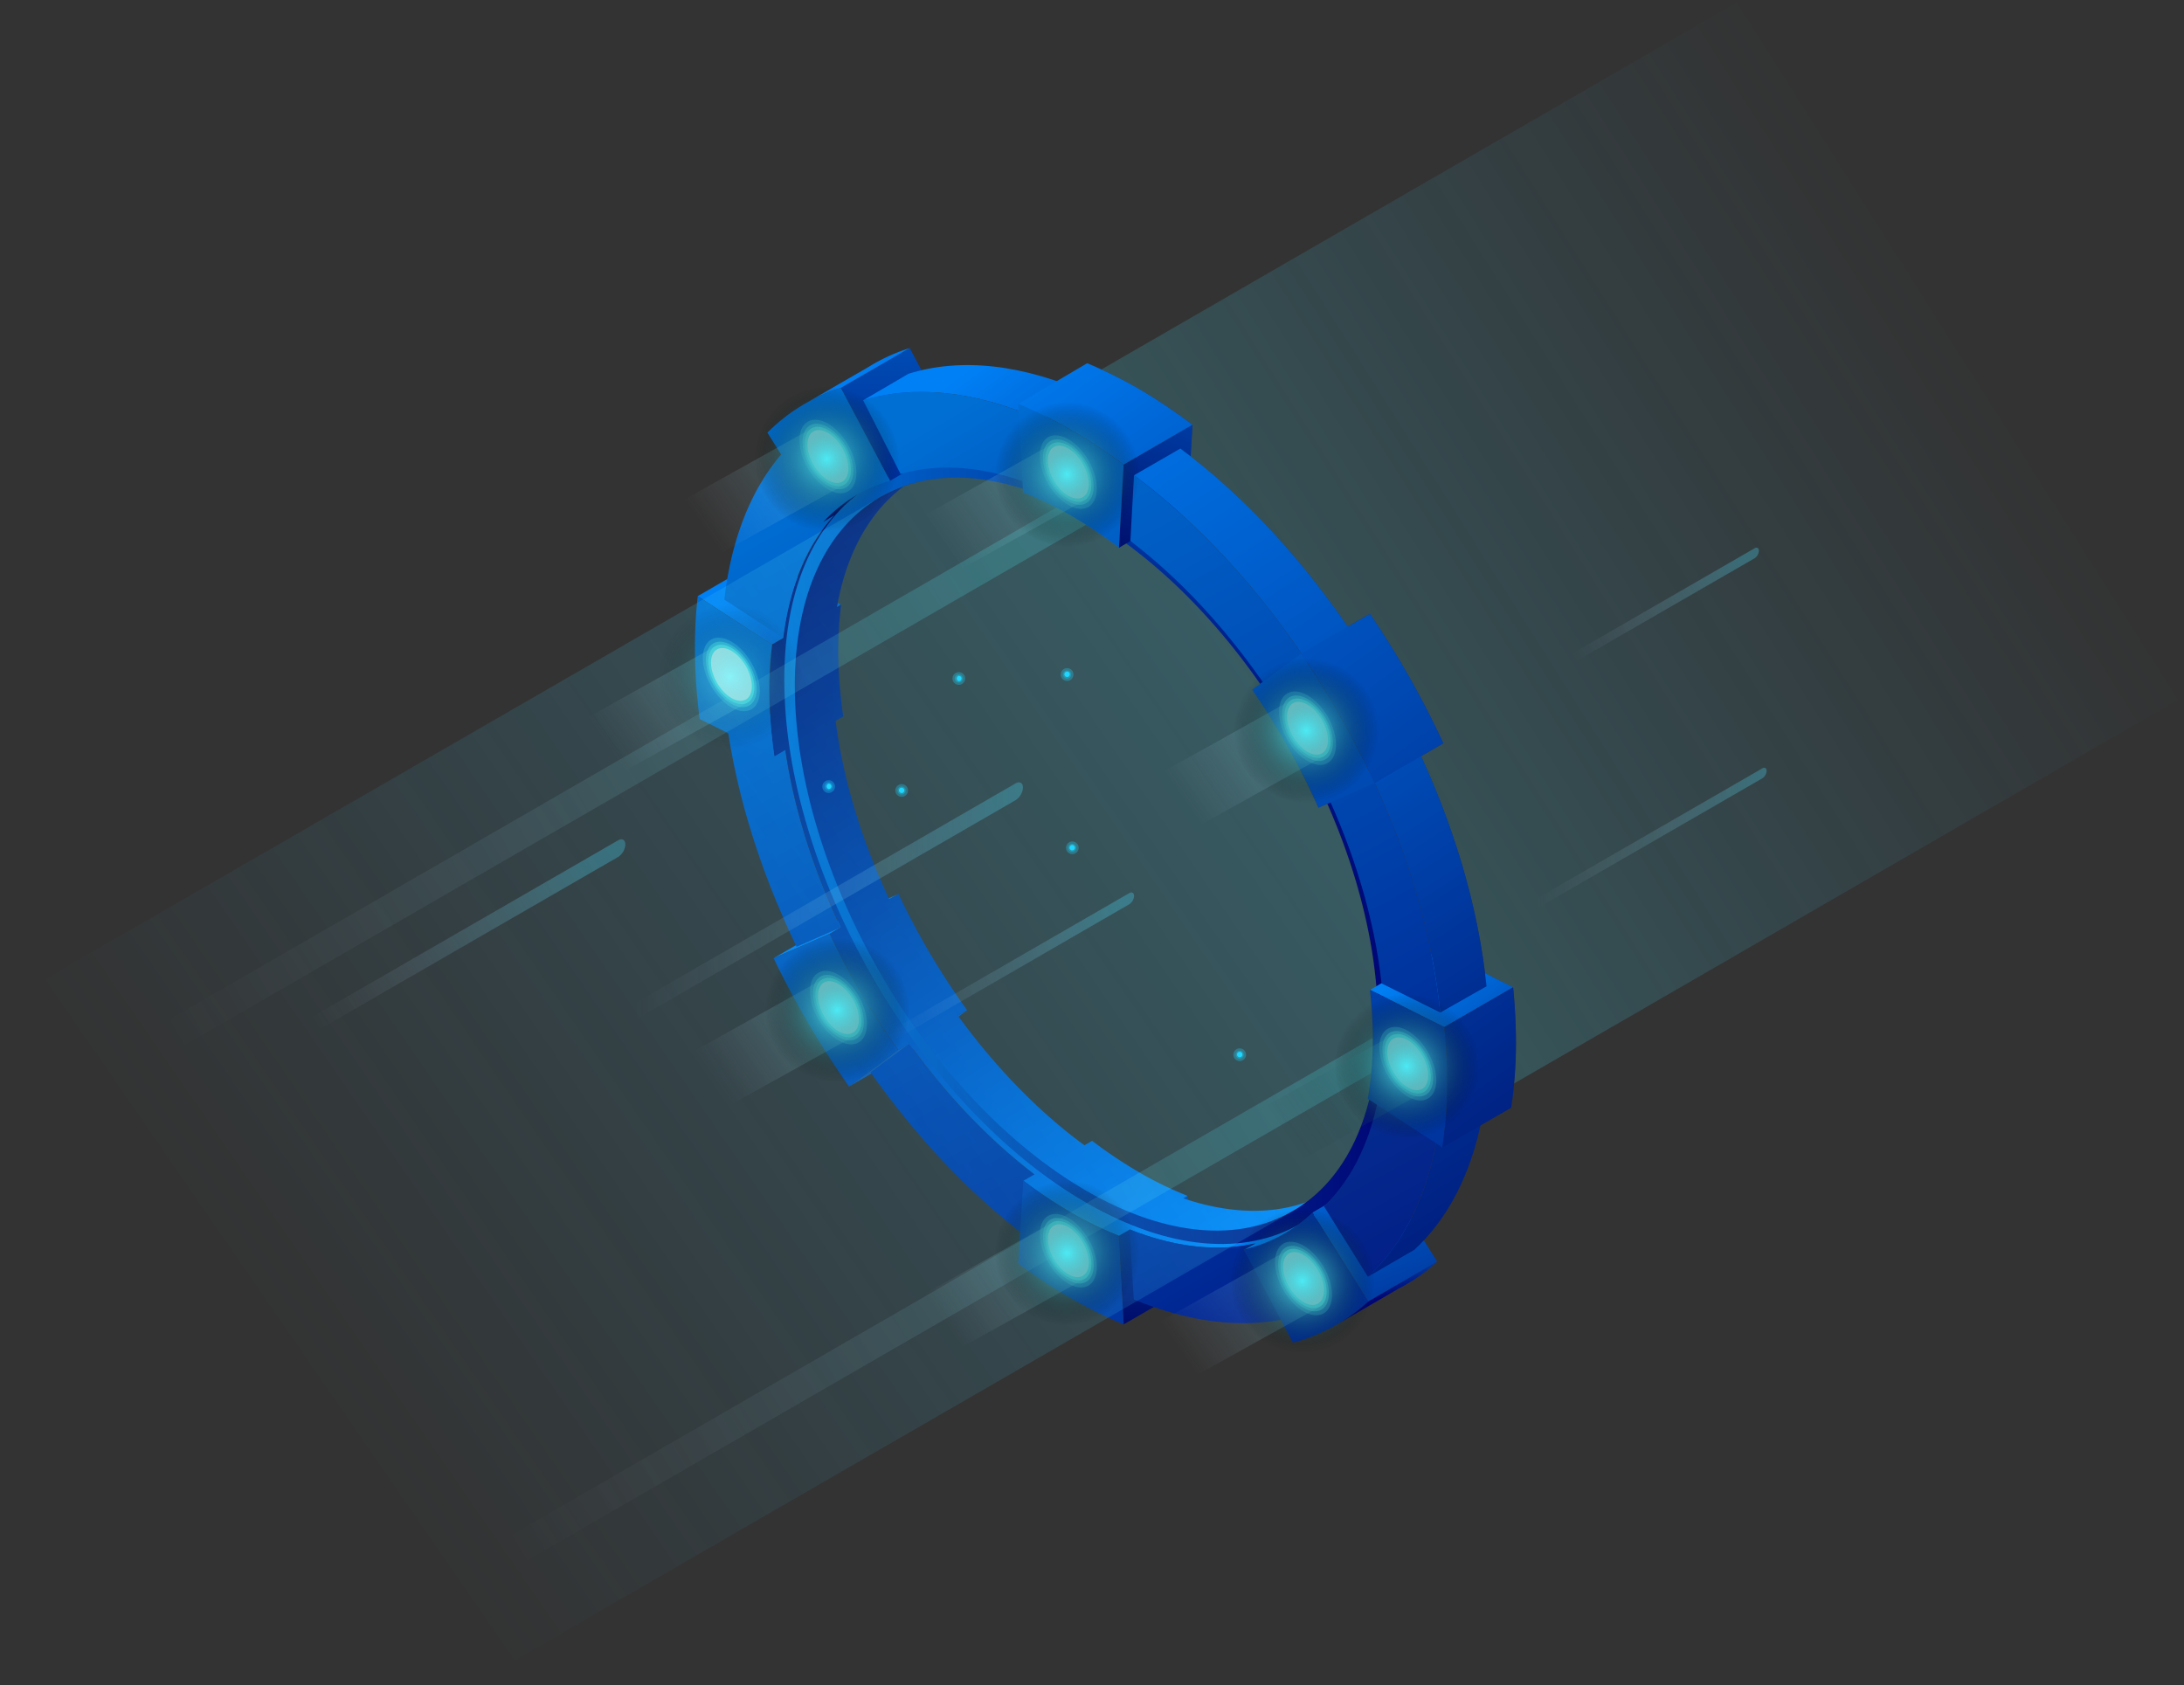 <svg xmlns="http://www.w3.org/2000/svg" width="587" height="453" viewBox="0 0 587 453">
    <rect x="0" y="0" width="587" height="453" fill="#333333" stroke="none"/>
    <defs>
        <linearGradient id="a" x1="79.162%" x2="-.087%" y1="30.698%" y2="80.816%">
            <stop offset="0%" stop-color="#32C5FF" stop-opacity="0"/>
            <stop offset="100%" stop-color="#4CEAF5"/>
        </linearGradient>
        <linearGradient id="b" x1="36.128%" x2="378.519%" y1="51.171%" y2="22.268%">
            <stop offset="0%" stop-color="#0080F5"/>
            <stop offset="100%" stop-color="#000561"/>
        </linearGradient>
        <linearGradient id="c" x1="20.378%" x2="150.947%" y1="-65.438%" y2="433.649%">
            <stop offset="0%" stop-color="#006FD4"/>
            <stop offset="100%" stop-color="#000675"/>
        </linearGradient>
        <linearGradient id="d" x1="-84.633%" x2="194.639%" y1="-247.585%" y2="351.151%">
            <stop offset="0%" stop-color="#006FD4"/>
            <stop offset="100%" stop-color="#000675"/>
        </linearGradient>
        <linearGradient id="e" x1="22.958%" x2="235.878%" y1="39.637%" y2="121.251%">
            <stop offset="0%" stop-color="#0080F5"/>
            <stop offset="100%" stop-color="#000561"/>
        </linearGradient>
        <linearGradient id="f" x1="50%" x2="50%" y1="-120.553%" y2="112.434%">
            <stop offset="0%" stop-color="#0080F5"/>
            <stop offset="100%" stop-color="#000561"/>
        </linearGradient>
        <linearGradient id="g" x1="66.72%" x2="12.719%" y1="105.454%" y2="-7.294%">
            <stop offset="0%" stop-color="#0080F5"/>
            <stop offset="100%" stop-color="#000561"/>
        </linearGradient>
        <linearGradient id="h" x1="68.243%" x2="16.576%" y1="106.027%" y2="-8.955%">
            <stop offset="0%" stop-color="#0080F5"/>
            <stop offset="100%" stop-color="#000561"/>
        </linearGradient>
        <linearGradient id="i" x1="0%" y1="50.01%" y2="50.01%">
            <stop offset="0%" stop-color="#006FD4"/>
            <stop offset="100%" stop-color="#000675"/>
        </linearGradient>
        <linearGradient id="j" x1="47.982%" x2="52.17%" y1="-116.813%" y2="230.756%">
            <stop offset="0%" stop-color="#006FD4"/>
            <stop offset="100%" stop-color="#000675"/>
        </linearGradient>
        <linearGradient id="k" x1="6.47%" x2="114.471%" y1="-67.624%" y2="224.183%">
            <stop offset="0%" stop-color="#0080F5"/>
            <stop offset="100%" stop-color="#000561"/>
        </linearGradient>
        <linearGradient id="l" x1="19.555%" x2="237.997%" y1="29.382%" y2="177.358%">
            <stop offset="0%" stop-color="#0080F5"/>
            <stop offset="100%" stop-color="#000561"/>
        </linearGradient>
        <linearGradient id="m" x1="97.734%" x2="32.54%" y1="-187.098%" y2="136.763%">
            <stop offset="0%" stop-color="#0080F5"/>
            <stop offset="100%" stop-color="#000561"/>
        </linearGradient>
        <linearGradient id="n" x1="-11.516%" x2="245.555%" y1="-77.07%" y2="491.401%">
            <stop offset="0%" stop-color="#006FD4"/>
            <stop offset="100%" stop-color="#000675"/>
        </linearGradient>
        <linearGradient id="o" x1="-13.45%" x2="119.013%" y1="-191.626%" y2="310.576%">
            <stop offset="0%" stop-color="#006FD4"/>
            <stop offset="100%" stop-color="#000675"/>
        </linearGradient>
        <linearGradient id="p" x1="-109.106%" x2="133.282%" y1="-411.299%" y2="275.036%">
            <stop offset="0%" stop-color="#0B66B9"/>
            <stop offset="100%" stop-color="#000675"/>
        </linearGradient>
        <linearGradient id="q" x1="-236.388%" x2="187.078%" y1="-256.113%" y2="207.289%">
            <stop offset="0%" stop-color="#006FD4"/>
            <stop offset="100%" stop-color="#000675"/>
        </linearGradient>
        <linearGradient id="r" x1="41.929%" x2="210.672%" y1="25.031%" y2="607.638%">
            <stop offset="0%" stop-color="#006FD4"/>
            <stop offset="100%" stop-color="#000675"/>
        </linearGradient>
        <linearGradient id="s" x1="39.935%" x2="416.274%" y1="31.606%" y2="404.661%">
            <stop offset="0%" stop-color="#006FD4"/>
            <stop offset="100%" stop-color="#000675"/>
        </linearGradient>
        <linearGradient id="t" x1="-33.239%" x2="289.48%" y1="-73.325%" y2="406.183%">
            <stop offset="0%" stop-color="#0080F5"/>
            <stop offset="100%" stop-color="#000561"/>
        </linearGradient>
        <linearGradient id="u" x1="-13.194%" x2="103.248%" y1="-171.875%" y2="236.751%">
            <stop offset="0%" stop-color="#0080F5"/>
            <stop offset="100%" stop-color="#000561"/>
        </linearGradient>
        <linearGradient id="v" x1="36.003%" x2="345.611%" y1="45.511%" y2="158.102%">
            <stop offset="0%" stop-color="#0080F5"/>
            <stop offset="100%" stop-color="#000561"/>
        </linearGradient>
        <linearGradient id="w" x1="-189.277%" x2="131.239%" y1="-462.757%" y2="224.084%">
            <stop offset="0%" stop-color="#0080F5"/>
            <stop offset="100%" stop-color="#000561"/>
        </linearGradient>
        <linearGradient id="x" x1="46.504%" x2="671.409%" y1="40.238%" y2="1085.739%">
            <stop offset="0%" stop-color="#006FD4"/>
            <stop offset="100%" stop-color="#000675"/>
        </linearGradient>
        <linearGradient id="y" x1="-94.895%" x2="376.757%" y1="-225.83%" y2="683.1%">
            <stop offset="0%" stop-color="#006FD4"/>
            <stop offset="100%" stop-color="#000675"/>
        </linearGradient>
        <linearGradient id="z" x1="-124.536%" x2="269.299%" y1="-236.316%" y2="409.772%">
            <stop offset="0%" stop-color="#0080F5"/>
            <stop offset="100%" stop-color="#000561"/>
        </linearGradient>
        <linearGradient id="A" x1="24.464%" x2="307.895%" y1="-26.545%" y2="848.171%">
            <stop offset="0%" stop-color="#006FD4"/>
            <stop offset="100%" stop-color="#000675"/>
        </linearGradient>
        <linearGradient id="B" x1="-339.479%" x2="333.738%" y1="-568.669%" y2="507.647%">
            <stop offset="0%" stop-color="#006FD4"/>
            <stop offset="100%" stop-color="#000675"/>
        </linearGradient>
        <linearGradient id="C" x1="-177.088%" x2="289.203%" y1="-423.956%" y2="550.603%">
            <stop offset="0%" stop-color="#006FD4"/>
            <stop offset="100%" stop-color="#000675"/>
        </linearGradient>
        <linearGradient id="D" x1="-89.706%" x2="398.688%" y1="-215.429%" y2="701.452%">
            <stop offset="0%" stop-color="#006FD4"/>
            <stop offset="100%" stop-color="#000675"/>
        </linearGradient>
        <linearGradient id="E" x1="4.717%" x2="469.719%" y1="-45.417%" y2="927.815%">
            <stop offset="0%" stop-color="#006FD4"/>
            <stop offset="100%" stop-color="#000675"/>
        </linearGradient>
        <linearGradient id="F" x1="-96.867%" x2="195.214%" y1="-399.098%" y2="489.823%">
            <stop offset="0%" stop-color="#006FD4"/>
            <stop offset="100%" stop-color="#000675"/>
        </linearGradient>
        <linearGradient id="G" x1="-112.052%" x2="115.641%" y1="-434.729%" y2="248.146%">
            <stop offset="0%" stop-color="#0080F5"/>
            <stop offset="100%" stop-color="#000561"/>
        </linearGradient>
        <linearGradient id="H" x1="29.466%" x2="806.455%" y1="34.965%" y2="602.192%">
            <stop offset="0%" stop-color="#0080F5"/>
            <stop offset="100%" stop-color="#000561"/>
        </linearGradient>
        <linearGradient id="I" x1="36.924%" x2="51.123%" y1="-40.298%" y2="57.818%">
            <stop offset="0%" stop-color="#006FD4"/>
            <stop offset="100%" stop-color="#000675"/>
        </linearGradient>
        <linearGradient id="J" x1="-21.636%" x2="434.34%" y1="-7.332%" y2="358.349%">
            <stop offset="0%" stop-color="#0080F5"/>
            <stop offset="100%" stop-color="#000561"/>
        </linearGradient>
        <linearGradient id="K" x1="20.831%" x2="95.885%" y1="67.809%" y2="23.771%">
            <stop offset="0%" stop-color="#32C5FF" stop-opacity="0"/>
            <stop offset="100%" stop-color="#48D8F5"/>
        </linearGradient>
        <linearGradient id="L" x1="6.942%" y1="64.873%" y2="32.988%">
            <stop offset="0%" stop-color="#D3DDF3" stop-opacity="0"/>
            <stop offset="100%" stop-color="#4CEAF5"/>
        </linearGradient>
        <linearGradient id="M" x1="3.458%" x2="104.698%" y1="66.983%" y2="31.077%">
            <stop offset="0%" stop-color="#D3DDF3" stop-opacity="0"/>
            <stop offset="100%" stop-color="#4CEAF5"/>
        </linearGradient>
        <linearGradient id="N" x1="14.645%" y1="62.872%" y2="31.276%">
            <stop offset="0%" stop-color="#D3DDF3" stop-opacity="0"/>
            <stop offset="100%" stop-color="#48D8F5"/>
        </linearGradient>
        <linearGradient id="O" x1="0%" y1="50.005%" y2="50.005%">
            <stop offset="0%" stop-color="#D3DDF3" stop-opacity="0"/>
            <stop offset="100%" stop-color="#48D8F5"/>
        </linearGradient>
        <linearGradient id="P" x1="14.893%" x2="103.324%" y1="64.968%" y2="31.254%">
            <stop offset="0%" stop-color="#D3DDF3" stop-opacity="0"/>
            <stop offset="100%" stop-color="#48D8F5"/>
        </linearGradient>
        <linearGradient id="Q" x1="-.029%" y1="49.998%" y2="49.998%">
            <stop offset="0%" stop-color="#D3DDF3" stop-opacity="0"/>
            <stop offset="100%" stop-color="#48D8F5"/>
        </linearGradient>
        <linearGradient id="R" x1="0%" y1="66.452%" y2="49.994%">
            <stop offset="0%" stop-color="#D3DDF3" stop-opacity="0"/>
            <stop offset="100%" stop-color="#48D8F5"/>
        </linearGradient>
        <linearGradient id="S" x1="13.73%" x2="104.11%" y1="69.379%" y2="24.18%">
            <stop offset="0%" stop-color="#D3DDF3" stop-opacity="0"/>
            <stop offset="100%" stop-color="#4CEAF5"/>
        </linearGradient>
        <radialGradient id="T" cy="49.902%" fx="50%" fy="49.902%">
            <stop offset="0%" stop-color="#4CEAF5"/>
            <stop offset="100%" stop-opacity="0"/>
        </radialGradient>
        <linearGradient id="U" x1="13.719%" x2="104.129%" y1="69.398%" y2="24.151%">
            <stop offset="0%" stop-color="#D3DDF3" stop-opacity="0"/>
            <stop offset="100%" stop-color="#4CEAF5"/>
        </linearGradient>
        <radialGradient id="V" cx="50.001%" cy="49.98%" r="49.98%" fx="50.001%" fy="49.98%">
            <stop offset="0%" stop-color="#4CEAF5"/>
            <stop offset="100%" stop-opacity="0"/>
        </radialGradient>
        <linearGradient id="W" x1="13.718%" x2="104.12%" y1="69.394%" y2="24.167%">
            <stop offset="0%" stop-color="#D3DDF3" stop-opacity="0"/>
            <stop offset="100%" stop-color="#4CEAF5"/>
        </linearGradient>
        <radialGradient id="X" fx="50%" fy="50%">
            <stop offset="0%" stop-color="#4CEAF5"/>
            <stop offset="100%" stop-opacity="0"/>
        </radialGradient>
        <linearGradient id="Y" x1="13.732%" x2="104.127%" y1="69.385%" y2="24.171%">
            <stop offset="0%" stop-color="#D3DDF3" stop-opacity="0"/>
            <stop offset="100%" stop-color="#4CEAF5"/>
        </linearGradient>
        <radialGradient id="Z" cx="50.02%" cy="50.058%" r="49.98%" fx="50.02%" fy="50.058%">
            <stop offset="0%" stop-color="#4CEAF5"/>
            <stop offset="100%" stop-opacity="0"/>
        </radialGradient>
        <linearGradient id="aa" x1="13.733%" x2="104.134%" y1="69.394%" y2="24.157%">
            <stop offset="0%" stop-color="#D3DDF3" stop-opacity="0"/>
            <stop offset="100%" stop-color="#4CEAF5"/>
        </linearGradient>
        <radialGradient id="ab" cx="50.02%" cy="49.98%" r="49.935%" fx="50.02%" fy="49.98%">
            <stop offset="0%" stop-color="#4CEAF5"/>
            <stop offset="99.91%" stop-opacity="0"/>
        </radialGradient>
        <linearGradient id="ac" x1="13.717%" x2="104.134%" y1="69.388%" y2="24.168%">
            <stop offset="0%" stop-color="#D3DDF3" stop-opacity="0"/>
            <stop offset="100%" stop-color="#4CEAF5"/>
        </linearGradient>
        <radialGradient id="ad" cx="50.001%" cy="49.98%" r="49.98%" fx="50.001%" fy="49.98%">
            <stop offset="0%" stop-color="#4CEAF5"/>
            <stop offset="100%" stop-opacity="0"/>
        </radialGradient>
        <linearGradient id="ae" x1="13.728%" x2="104.095%" y1="69.374%" y2="24.187%">
            <stop offset="0%" stop-color="#D3DDF3" stop-opacity="0"/>
            <stop offset="100%" stop-color="#4CEAF5"/>
        </linearGradient>
        <radialGradient id="af" cx="50.02%" cy="49.96%" r="49.98%" fx="50.02%" fy="49.96%">
            <stop offset="0%" stop-color="#4CEAF5"/>
            <stop offset="100%" stop-opacity="0"/>
        </radialGradient>
        <linearGradient id="ag" x1="13.679%" x2="104.134%" y1="69.416%" y2="24.137%">
            <stop offset="0%" stop-opacity="0"/>
            <stop offset="100%" stop-color="#4CEAF5"/>
        </linearGradient>
        <radialGradient id="ah" cy="49.902%" r="49.98%" fx="50%" fy="49.902%">
            <stop offset="0%" stop-color="#4CEAF5"/>
            <stop offset="100%" stop-opacity="0"/>
        </radialGradient>
    </defs>
    <g fill="none" fill-rule="nonzero">
        <path fill="url(#a)" d="M318.36 104.668c4.883 2.897 9.599 6.07 14.124 9.5l-.481 8.515c15.684 12.23 30.068 28.013 42.206 45.753l5.985-3.463a248.98 248.98 0 0 1 19.735 34.823l-5.993 3.47c8.782 19.109 14.813 39.08 17.182 58.326l7.552 3.822c.482 4.9.764 9.753.764 14.522 0 3.929-.19 7.69-.52 11.32l180.383-104.285L480 0 308.025 99.31a130.309 130.309 0 0 1 10.334 5.358z" opacity=".248" transform="translate(-12)"/>
        <path fill="url(#b)" d="M234.97 251.014l-15.049 6.535 18.504-10.708 15.05-6.535z" transform="translate(-12)"/>
        <path fill="url(#c)" d="M237.944 249.294c-8.76-18.52-14.454-38.079-15.89-56.614l-15.333-3.485c2.217 21.5 9.11 44.01 19.383 65.304l11.84-5.205z" transform="translate(-12)"/>
        <path fill="#1158B0" d="M246.71 281.343l-18.504 10.708 13.208-9.799 18.504-10.708z"/>
        <path fill="url(#d)" d="M256.387 280.51l-10.402 7.75c13.032 18.458 28.51 34.67 45.317 46.685l1.085-17.541c-13.269-9.615-25.536-22.372-36-36.894z" transform="translate(-12)"/>
        <path fill="url(#e)" d="M237.975 162.55L219.47 173.26l-19.949-13.017 18.497-10.708z" transform="translate(-12)"/>
        <path fill="url(#f)" d="M332.507 345.287l-18.504 10.708-1.338-23.84 18.504-10.708z" transform="translate(-12)"/>
        <path fill="url(#g)" d="M358.854 327.577c-9.172 1.452-19.613.115-30.818-4.318l3.133-1.812a96.741 96.741 0 0 1-12.817-6.23 124.334 124.334 0 0 1-12.818-8.567l-3.103 1.796c-12.23-9.34-23.863-21.585-33.631-35.083l3.141-1.82a199.315 199.315 0 0 1-18.45-31.237l-3.058 1.788c-7.376-15.577-12.565-31.895-14.89-47.725l3.104-1.788a123.287 123.287 0 0 1-1.353-17.855c.006-4.07.26-8.137.765-12.176l-3.134 1.812c1.467-11.878 5.144-21.684 10.578-29.129l-6.114.764 3.462-3.515-8.599 4.876-.84 2.89 2.056-.811c-6.68 7.643-11.213 18.344-12.918 31.758v.313l-2.958 1.72a97.936 97.936 0 0 0-.764 12.176 123.288 123.288 0 0 0 1.3 17.908l2.973-1.727c2.293 15.829 7.513 32.147 14.889 47.725l-2.981 1.727a198.68 198.68 0 0 0 18.443 31.238l2.981-1.72c9.83 13.613 21.249 25.705 33.63 35.114l-2.965 1.712a124.334 124.334 0 0 0 12.818 8.568 96.741 96.741 0 0 0 12.818 6.23l2.927-1.697c12.367 4.891 23.794 6.022 33.63 3.821l-2.812 1.59.917.627 12.069-2.507 8.805-9.096-9.416 2.66z" transform="translate(-12)"/>
        <path fill="url(#h)" d="M314.003 314.752c-43.285-24.994-78.375-85.766-78.375-135.746 0-22.73 7.269-39.317 19.254-48.29-17.848 6.283-29.267 25.116-29.267 53.625 0 49.98 35.083 110.76 78.367 135.746 23.595 13.62 44.752 13.796 59.121 3.057-13.437 4.754-30.512 2.339-49.1-8.392z" transform="translate(-12)"/>
        <path fill="url(#i)" d="M303.99 135.837c-44.844-25.888-81.195-4.9-81.195 46.876 0 51.776 36.313 114.742 81.187 140.6 44.874 25.856 81.195 4.906 81.195-46.877 0-51.784-36.344-114.711-81.187-140.6zm0 184.25c-43.284-24.986-78.367-85.766-78.367-135.746 0-49.98 35.09-70.234 78.374-45.248 43.285 24.986 78.367 85.766 78.367 135.745 0 49.98-35.098 70.235-78.382 45.249h.008z" transform="translate(-12)"/>
        <path fill="url(#j)" d="M269.717 118.525l-18.504 10.708-13.216-24.97 18.505-10.717z" transform="translate(-12)"/>
        <path fill="url(#k)" d="M398.285 339.126l-18.504 10.708-15.05-23.9 18.505-10.709z" transform="translate(-12)"/>
        <path fill="url(#l)" d="M418.693 265.383l-18.504 10.709-19.957-10.02 18.504-10.709z" transform="translate(-12)"/>
        <path fill="url(#m)" d="M331.238 136.517l-18.504 10.708 1.269-22.349 18.504-10.708z" transform="translate(-12)"/>
        <path fill="url(#n)" d="M352.594 185.083l10.6-7.391c-13.123-19.636-29.044-37.024-46.402-49.942l-.978 17.656c13.704 10.449 26.27 24.2 36.78 39.677z" transform="translate(-12)"/>
        <path fill="url(#o)" d="M399.096 272.17c-2.156-21.347-8.928-43.711-19.055-64.899l-12.23 4.464c8.133 17.19 13.613 35.274 15.509 52.601l15.776 7.835z" transform="translate(-12)"/>
        <path fill="url(#p)" d="M367.896 324.336l11.755 18.849c9.524-8.737 16.143-21.868 18.833-38.805l-16.127-8.683c-2.477 12.23-7.521 21.844-14.523 28.563l.062.076z" transform="translate(-12)"/>
        <path fill="url(#q)" d="M346.28 335.87l3.241-1.681c-9.936 2.293-21.447 1.215-33.929-3.73l1.14 18.84c15.049 6.2 28.983 7.774 40.975 5.183L346.28 335.87z" transform="translate(-12)"/>
        <path fill="url(#r)" d="M233.32 140.278l-4.395-24.818c-11.908 9.332-19.873 24.902-22.25 45.722l15.585 10.158.176.061c1.765-14.071 6.642-25.223 13.85-32.965l-2.966 1.842z" transform="translate(-12)"/>
        <path fill="url(#s)" d="M291.37 112.708c-17.686-7.788-33.905-9.24-47.388-5.12l10.066 19.826c10.701-3.126 23.427-2.094 37.292 3.63l.03-18.336z" transform="translate(-12)"/>
        <path fill="url(#t)" d="M329.251 120.566l-12.459 7.184c17.389 12.918 33.28 30.306 46.403 49.942l12.741-6.742c-13.177-19.811-29.174-37.368-46.685-50.384z" transform="translate(-12)"/>
        <path fill="url(#u)" d="M392.591 200.316l-12.55 6.955c10.127 21.188 16.9 43.567 19.055 64.9l12.443-7.055c-2.133-21.294-8.866-43.636-18.948-64.8z" transform="translate(-12)"/>
        <path fill="url(#v)" d="M256.15 100.479l-12.137 7.108c13.452-4.12 29.671-2.667 47.388 5.121l14.263-6.382c-18.558-8.568-35.55-10.234-49.514-5.847z" transform="translate(-12)"/>
        <path fill="url(#w)" d="M398.484 304.387c-2.69 16.938-9.31 30.07-18.833 38.805l12.49-7.253c8.865-8.163 15.217-20.156 18.198-35.496l-11.855 3.944z" transform="translate(-12)"/>
        <path fill="url(#x)" d="M251.213 129.233l-13.216-24.97a48.382 48.382 0 0 0-19.742 12.03l15.065 23.985a38.935 38.935 0 0 1 17.893-11.045z" transform="translate(-12)"/>
        <path fill="url(#y)" d="M366.39 217.108l15.057-6.604a248.217 248.217 0 0 0-19.735-34.822l-13.177 9.714a199.192 199.192 0 0 1 17.855 31.712z" transform="translate(-12)"/>
        <path fill="url(#z)" d="M380.217 164.973l-18.505 10.7a248.217 248.217 0 0 1 19.735 34.824l18.505-10.7a248.98 248.98 0 0 0-19.735-34.824z" transform="translate(-12)"/>
        <path fill="url(#A)" d="M218.736 185.434c.002-4.07.257-8.137.765-12.175l-19.965-12.994c-.506 4.54-.761 9.105-.764 13.674.016 6.461.445 12.915 1.284 19.322l20.071 10.051a123.286 123.286 0 0 1-1.39-17.878z" transform="translate(-12)"/>
        <path fill="url(#B)" d="M346.28 335.87l13.208 25.047a48.344 48.344 0 0 0 20.293-11.083l-15.05-23.9a38.98 38.98 0 0 1-18.45 9.936z" transform="translate(-12)"/>
        <path fill="url(#C)" d="M299.847 325.926a124.334 124.334 0 0 1-12.818-8.568l-1.33 22.296a149.74 149.74 0 0 0 14.148 9.317 121.529 121.529 0 0 0 14.156 7.024l-1.338-23.84a96.742 96.742 0 0 1-12.818-6.229z" transform="translate(-12)"/>
        <path fill="url(#D)" d="M234.97 251.014l-15.049 6.566a248.04 248.04 0 0 0 20.285 34.502l13.208-9.8a198.68 198.68 0 0 1-18.443-31.268z" transform="translate(-12)"/>
        <path fill="url(#E)" d="M299.855 138.604c4.469 2.601 8.77 5.481 12.879 8.621l1.269-22.349a151.246 151.246 0 0 0-14.148-9.317 121.528 121.528 0 0 0-14.156-7.024l1.27 23.817a96.719 96.719 0 0 1 12.886 6.252z" transform="translate(-12)"/>
        <path fill="url(#F)" d="M400.189 276.092l-19.957-10.02c.49 4.313.745 8.651.764 12.993a93.89 93.89 0 0 1-1.353 16.296l20.026 13.07a119.519 119.519 0 0 0 1.284-17.848 159.22 159.22 0 0 0-.764-14.491z" transform="translate(-12)"/>
        <path fill="url(#G)" d="M418.693 265.383l-18.504 10.701c.481 4.9.764 9.753.764 14.522.018 5.973-.41 11.939-1.284 17.848l18.504-10.701a119.518 119.518 0 0 0 1.284-17.847 159.45 159.45 0 0 0-.764-14.523z" transform="translate(-12)"/>
        <path fill="url(#H)" d="M237.997 104.262l18.505-10.7a48.917 48.917 0 0 0-11.152 5.128l-16.318 9.425a48.153 48.153 0 0 1 8.965-3.853z" transform="translate(-12)"/>
        <path fill="url(#I)" d="M379.78 349.834a47.87 47.87 0 0 1-8.032 5.947l16.165-9.409a48.214 48.214 0 0 0 10.372-7.246l-18.504 10.708z" transform="translate(-12)"/>
        <path fill="url(#J)" d="M318.36 104.668a122.828 122.828 0 0 0-14.156-7.032l-18.505 10.899a121.528 121.528 0 0 1 14.156 7.024c4.886 2.84 9.61 5.95 14.148 9.317l18.504-10.7a150.497 150.497 0 0 0-14.148-9.508z" transform="translate(-12)"/>
        <path fill="url(#K)" d="M361.896 323.977c8.568-5.9 14.889-15.508 18.091-28.349l-.374-.237a93.89 93.89 0 0 0 1.353-16.295c-.02-4.342-.275-8.68-.765-12.994l1.697-.986c-1.383-16.051-6.046-32.866-13.154-49.024l-2.385 1.047a199.192 199.192 0 0 0-17.824-31.743l2.148-1.582c-10.334-14.82-22.617-27.898-35.977-37.712l-1.934 1.123c-4.108-3.14-8.41-6.02-12.879-8.621a96.719 96.719 0 0 0-12.887-6.252l-.045-.948c-14.217-4.586-26.981-3.822-37.132 1.528L0 277.132l139.001 175.696 222.895-128.683v-.168z" opacity=".248" transform="translate(-12)"/>
        <path fill="url(#L)" d="M21.401 304.158l282.497-163.1a110.899 110.899 0 0 0-4.02-2.454 98.064 98.064 0 0 0-3.975-2.163L16.364 297.814l5.037 6.344z" opacity=".2" style="mix-blend-mode:screen" transform="translate(-12)"/>
        <path fill="url(#M)" d="M125.465 435.73L380.53 288.466c.283-2.996.436-6.114.436-9.37v-.115L120.45 429.386l5.014 6.344z" opacity=".2" style="mix-blend-mode:screen" transform="translate(-12)"/>
        <path fill="url(#N)" d="M178.127 230.354a4.303 4.303 0 0 0 1.95-3.348c0-1.245-.872-1.75-1.95-1.123L75.67 284.996v4.51l102.458-59.152z" opacity=".3" style="mix-blend-mode:screen" transform="translate(-12)"/>
        <path fill="url(#O)" d="M485.656 209.22a2.568 2.568 0 0 0 1.162-2.01c0-.764-.52-1.047-1.162-.672l-60.986 35.205v2.682l60.986-35.205z" opacity=".3" style="mix-blend-mode:screen" transform="translate(-12)"/>
        <path fill="url(#P)" d="M483.577 150.069a2.583 2.583 0 0 0 1.162-2.018c0-.764-.52-1.04-1.162-.665l-60.986 35.205v2.683l60.986-35.205z" opacity=".3" style="mix-blend-mode:screen" transform="translate(-12)"/>
        <path fill="url(#Q)" d="M284.98 215.075a4.334 4.334 0 0 0 1.958-3.386c0-1.238-.88-1.743-1.957-1.123l-102.42 59.151v4.51l102.42-59.152z" opacity=".3" style="mix-blend-mode:screen" transform="translate(-12)"/>
        <path fill="url(#R)" d="M315.524 243.057a2.843 2.843 0 0 0 1.284-2.224c0-.818-.574-1.154-1.284-.764l-67.43 38.927v3.042l67.43-38.98z" opacity=".3" style="mix-blend-mode:screen" transform="translate(-12)"/>
        <path fill="#1ED6FE" d="M244.051 212.484a1.704 1.704 0 1 1-1.705-1.704 1.697 1.697 0 0 1 1.705 1.704z" opacity=".3" style="mix-blend-mode:color-dodge"/>
        <path fill="#1ED6FE" d="M243.432 212.484a1.093 1.093 0 1 1-2.186 0 1.093 1.093 0 0 1 2.186 0z" opacity=".3" style="mix-blend-mode:color-dodge"/>
        <path fill="#1ED6FE" d="M243.065 212.484a.726.726 0 1 1-.726-.764c.407.02.726.356.726.764z" style="mix-blend-mode:color-dodge"/>
        <path fill="#1ED6FE" d="M224.43 211.376a1.705 1.705 0 1 1-3.408.015 1.705 1.705 0 0 1 3.409-.015z" opacity=".3" style="mix-blend-mode:color-dodge"/>
        <path fill="#1ED6FE" d="M223.82 211.376a1.085 1.085 0 1 1-1.094-1.086c.6 0 1.089.485 1.093 1.086z" opacity=".3" style="mix-blend-mode:color-dodge"/>
        <path fill="#1ED6FE" d="M223.46 211.376a.764.764 0 0 1-.764.726.764.764 0 0 1 0-1.452c.407 0 .743.319.764.726z" style="mix-blend-mode:color-dodge"/>
        <path fill="#1ED6FE" d="M289.91 227.893a1.697 1.697 0 1 1-1.696-1.704 1.69 1.69 0 0 1 1.697 1.704z" opacity=".3" style="mix-blend-mode:color-dodge"/>
        <path fill="#1ED6FE" d="M289.269 227.893a1.085 1.085 0 1 1-2.17-.015 1.085 1.085 0 0 1 2.17.015z" opacity=".3" style="mix-blend-mode:color-dodge"/>
        <path fill="#1ED6FE" d="M288.91 227.893a.726.726 0 1 1-.727-.764c.408.02.727.356.727.764z" style="mix-blend-mode:color-dodge"/>
        <path fill="#1ED6FE" d="M334.9 283.498a1.704 1.704 0 1 1-1.697-1.697c.937 0 1.696.76 1.696 1.697z" opacity=".3" style="mix-blend-mode:color-dodge"/>
        <path fill="#1ED6FE" d="M334.288 283.498a1.085 1.085 0 1 1-1.085-1.085 1.093 1.093 0 0 1 1.085 1.085z" opacity=".3" style="mix-blend-mode:color-dodge"/>
        <path fill="#1ED6FE" d="M333.929 283.498a.726.726 0 1 1-1.45-.076.726.726 0 0 1 1.45.076z" style="mix-blend-mode:color-dodge"/>
        <path fill="#1ED6FE" d="M288.512 181.284a1.705 1.705 0 1 1-3.409.015 1.705 1.705 0 0 1 3.41-.015z" opacity=".3" style="mix-blend-mode:color-dodge"/>
        <path fill="#1ED6FE" d="M287.9 181.284a1.093 1.093 0 1 1-2.185.015 1.093 1.093 0 0 1 2.186-.015z" opacity=".3" style="mix-blend-mode:color-dodge"/>
        <path fill="#1ED6FE" d="M287.534 181.284a.726.726 0 1 1-1.45-.076.726.726 0 0 1 1.45.076z" style="mix-blend-mode:color-dodge"/>
        <path fill="#1ED6FE" d="M259.414 182.377a1.704 1.704 0 1 1-1.704-1.704 1.697 1.697 0 0 1 1.704 1.704z" opacity=".3" style="mix-blend-mode:color-dodge"/>
        <path fill="#1ED6FE" d="M258.803 182.377a1.093 1.093 0 1 1-2.186 0 1.093 1.093 0 0 1 2.186 0z" opacity=".3" style="mix-blend-mode:color-dodge"/>
        <path fill="#1ED6FE" d="M258.443 182.377a.764.764 0 0 1-.764.726.764.764 0 0 1 0-1.452c.408 0 .744.319.764.726z" style="mix-blend-mode:color-dodge"/>
        <path fill="#4CEAF5" d="M356.836 192.611c-2.989-5.174-7.835-7.972-10.823-6.244-2.989 1.727-2.989 7.315 0 12.49 2.988 5.174 7.834 7.979 10.823 6.251 2.988-1.727 2.988-7.307 0-12.497z" opacity=".3"/>
        <path fill="#4CEAF5" d="M356.247 192.963c-2.66-4.586-6.978-7.108-9.646-5.564-2.667 1.544-2.66 6.52 0 11.136 2.66 4.617 6.986 7.108 9.646 5.572 2.66-1.536 2.668-6.527 0-11.144z" opacity=".5"/>
        <path fill="#4CEAF5" d="M355.796 193.223c-2.415-4.181-6.328-6.443-8.744-5.045-2.415 1.4-2.415 5.916 0 10.097 2.416 4.181 6.298 6.443 8.744 5.037 2.446-1.406 2.415-5.9 0-10.09z"/>
        <path fill="#D4FFFF" d="M355.315 193.506c-2.148-3.723-5.633-5.733-7.781-4.495-2.148 1.239-2.148 5.267 0 8.989 2.148 3.722 5.633 5.732 7.78 4.487 2.148-1.246 2.148-5.29 0-8.981z"/>
        <path fill="url(#S)" d="M367.796 193.223c-2.415-4.181-6.328-6.443-8.744-5.045-.08.05-.156.103-.23.16l-38.032 21.234 13.108 12.596 33.86-18.856h.076l.321-.191c2.049-1.643 1.942-5.924-.359-9.898z" opacity=".3" style="mix-blend-mode:screen" transform="translate(-12)"/>
        <path fill="url(#T)" d="M382.578 196.433c0 10.756-8.719 19.475-19.475 19.475-10.756 0-19.475-8.719-19.475-19.475 0-10.756 8.72-19.475 19.475-19.475 10.756 0 19.475 8.72 19.475 19.475z" style="mix-blend-mode:color-dodge" transform="translate(-12)"/>
        <path fill="#4CEAF5" d="M292.54 123.776c-2.988-5.175-7.834-7.972-10.823-6.245-2.988 1.728-2.988 7.315 0 12.497 2.989 5.182 7.835 7.972 10.823 6.245 2.989-1.728 2.989-7.323 0-12.497z" opacity=".3"/>
        <path fill="#4CEAF5" d="M291.952 124.12c-2.66-4.586-6.979-7.109-9.646-5.572-2.668 1.536-2.66 6.527 0 11.136 2.66 4.609 6.986 7.108 9.646 5.572 2.66-1.536 2.667-6.527 0-11.136z" opacity=".5"/>
        <path fill="#4CEAF5" d="M291.5 124.38c-2.407-4.189-6.328-6.444-8.743-5.053-2.416 1.391-2.416 5.916 0 10.097 2.415 4.181 6.336 6.444 8.744 5.052 2.407-1.39 2.415-5.915 0-10.096z"/>
        <path fill="#D4FFFF" d="M291.02 124.655c-2.149-3.723-5.626-5.733-7.782-4.494-2.155 1.238-2.148 5.266 0 8.988 2.148 3.722 5.633 5.733 7.781 4.494 2.148-1.238 2.156-5.235 0-8.988z"/>
        <path fill="url(#U)" d="M303.5 124.38c-2.407-4.189-6.328-6.444-8.743-5.053l-.23.16-38.025 21.234 13.108 12.604 33.83-18.803h.038l.32-.183c2.11-1.712 2.003-5.985-.297-9.96z" opacity=".3" style="mix-blend-mode:screen" transform="translate(-12)"/>
        <path fill="url(#V)" d="M318.29 127.544a19.483 19.483 0 1 1-19.482-19.475c10.757 0 19.478 8.718 19.482 19.475z" style="mix-blend-mode:color-dodge" transform="translate(-12)"/>
        <path fill="#4CEAF5" d="M227.939 119.58c-2.989-5.175-7.835-7.972-10.823-6.245-2.989 1.727-2.989 7.322 0 12.497 2.988 5.174 7.834 7.972 10.823 6.244 2.988-1.727 2.988-7.322 0-12.496z" opacity=".3"/>
        <path fill="#4CEAF5" d="M227.35 119.924c-2.66-4.586-6.978-7.109-9.646-5.572-2.667 1.536-2.66 6.527 0 11.136 2.66 4.609 6.986 7.108 9.646 5.572 2.66-1.536 2.668-6.528 0-11.136z" opacity=".5"/>
        <path fill="#4CEAF5" d="M226.9 120.183c-2.416-4.188-6.33-6.443-8.745-5.052-2.415 1.391-2.415 5.916 0 10.097 2.416 4.18 6.33 6.443 8.744 5.052 2.416-1.39 2.416-5.916 0-10.097z"/>
        <path fill="#D4FFFF" d="M226.418 120.459c-2.148-3.723-5.633-5.733-7.781-4.495-2.148 1.239-2.148 5.267 0 8.989 2.148 3.722 5.633 5.732 7.78 4.494 2.149-1.238 2.149-5.266 0-8.988z"/>
        <path fill="url(#W)" d="M238.9 120.183c-2.416-4.188-6.33-6.443-8.745-5.052-.076.046-.152.107-.229.16l-38.025 21.234 13.1 12.604 33.868-18.833h.038l.321-.184c2.079-1.704 1.972-5.954-.329-9.929z" opacity=".3" style="mix-blend-mode:screen" transform="translate(-12)"/>
        <path fill="url(#X)" d="M253.682 123.348c0 10.756-8.72 19.475-19.476 19.475-10.755 0-19.475-8.72-19.475-19.475 0-10.756 8.72-19.475 19.475-19.475 10.756 0 19.476 8.719 19.476 19.475z" style="mix-blend-mode:color-dodge" transform="translate(-12)"/>
        <path fill="#4CEAF5" d="M201.967 178.166c-2.989-5.175-7.835-7.98-10.823-6.253-2.989 1.728-2.989 7.323 0 12.497 2.988 5.175 7.834 7.972 10.823 6.252 2.988-1.72 2.988-7.322 0-12.496z" opacity=".3"/>
        <path fill="#4CEAF5" d="M201.378 178.502c-2.667-4.586-6.986-7.108-9.646-5.564-2.66 1.544-2.667 6.52 0 11.136 2.668 4.616 6.979 7.108 9.646 5.564 2.668-1.544 2.66-6.52 0-11.136z" opacity=".5"/>
        <path fill="#4CEAF5" d="M200.927 178.762c-2.415-4.181-6.328-6.444-8.744-5.045-2.415 1.399-2.415 5.916 0 10.097 2.416 4.18 6.33 6.443 8.744 5.045 2.416-1.4 2.416-5.916 0-10.097z"/>
        <path fill="#D4FFFF" d="M200.484 179.045c-2.148-3.723-5.633-5.733-7.78-4.495-2.149 1.239-2.149 5.259 0 8.981 2.147 3.723 5.632 5.733 7.78 4.494 2.148-1.238 2.11-5.266 0-8.98z"/>
        <path fill="url(#Y)" d="M212.927 178.762c-2.415-4.181-6.328-6.444-8.744-5.045-.08.047-.157.1-.229.16l-38.033 21.234 13.108 12.596 33.86-18.825h.038l.321-.184c2.087-1.69 1.972-5.962-.32-9.936z" opacity=".3" style="mix-blend-mode:screen" transform="translate(-12)"/>
        <path fill="url(#Z)" d="M227.71 181.91a19.483 19.483 0 1 1-19.476-19.482 19.475 19.475 0 0 1 19.476 19.483z" opacity=".437" style="mix-blend-mode:color-dodge" transform="translate(-12)"/>
        <path fill="#4CEAF5" d="M230.76 267.722c-2.982-5.174-7.828-7.972-10.816-6.244-2.989 1.727-2.989 7.322 0 12.497 2.988 5.174 7.834 7.971 10.815 6.244 2.981-1.727 2.989-7.353 0-12.497z" opacity=".3"/>
        <path fill="#4CEAF5" d="M230.178 268.066c-2.667-4.586-6.986-7.108-9.646-5.572-2.66 1.537-2.667 6.528 0 11.137 2.668 4.608 6.979 7.108 9.646 5.572 2.668-1.537 2.66-6.528 0-11.137z" opacity=".5"/>
        <path fill="#4CEAF5" d="M229.727 268.326c-2.415-4.188-6.328-6.443-8.751-5.052-2.423 1.391-2.408 5.916 0 10.097 2.407 4.18 6.336 6.443 8.751 5.052 2.416-1.391 2.416-5.916 0-10.097z"/>
        <path fill="#D4FFFF" d="M229.246 268.601c-2.156-3.722-5.633-5.732-7.781-4.494-2.148 1.238-2.148 5.266 0 8.989 2.148 3.722 5.625 5.732 7.78 4.494 2.156-1.238 2.149-5.266 0-8.989z"/>
        <path fill="url(#aa)" d="M241.727 268.326c-2.415-4.188-6.328-6.443-8.751-5.052-.077.046-.153.107-.23.16l-38.025 21.234 13.108 12.603 33.86-18.833h.038l.321-.183c2.08-1.682 1.972-5.954-.32-9.929z" opacity=".3" style="mix-blend-mode:lighten" transform="translate(-12)"/>
        <path fill="url(#ab)" d="M256.51 271.49a19.483 19.483 0 1 1-19.476-19.475 19.475 19.475 0 0 1 19.476 19.475z" style="mix-blend-mode:color-dodge" transform="translate(-12)"/>
        <path fill="#4CEAF5" d="M292.548 333.065c-2.981-5.175-7.827-7.972-10.816-6.245-2.988 1.728-2.988 7.315 0 12.497 2.989 5.182 7.835 7.972 10.816 6.245 2.98-1.728 2.988-7.323 0-12.497z" opacity=".3"/>
        <path fill="#4CEAF5" d="M291.967 333.409c-2.668-4.586-6.986-7.108-9.646-5.572-2.66 1.536-2.667 6.527 0 11.136 2.668 4.61 6.978 7.109 9.646 5.572 2.667-1.536 2.66-6.527 0-11.136z" opacity=".5"/>
        <path fill="#4CEAF5" d="M291.516 333.661c-2.415-4.18-6.336-6.443-8.752-5.044-2.415 1.398-2.415 5.915 0 10.096 2.416 4.181 6.337 6.444 8.752 5.053 2.415-1.391 2.415-5.932 0-10.105z"/>
        <path fill="#D4FFFF" d="M291.034 333.944c-2.155-3.722-5.633-5.733-7.78-4.494-2.148 1.238-2.148 5.266 0 8.988 2.147 3.723 5.625 5.733 7.78 4.487 2.156-1.246 2.148-5.259 0-8.981z"/>
        <path fill="url(#ac)" d="M303.516 333.661c-2.415-4.18-6.336-6.443-8.752-5.044l-.229.16-38.025 21.233 13.108 12.596 33.86-18.825h.038l.32-.191c2.08-1.674 1.973-5.954-.32-9.929z" opacity=".3" style="mix-blend-mode:screen" transform="translate(-12)"/>
        <path fill="url(#ad)" d="M318.298 336.833a19.483 19.483 0 1 1-19.444-19.475c10.743.017 19.444 8.731 19.444 19.475z" style="mix-blend-mode:color-dodge" transform="translate(-12)"/>
        <path fill="#4CEAF5" d="M355.766 340.54c-2.989-5.174-7.835-7.972-10.823-6.252-2.989 1.72-2.989 7.322 0 12.497 2.988 5.174 7.834 7.972 10.823 6.252 2.988-1.72 2.988-7.322 0-12.497z" opacity=".3"/>
        <path fill="#4CEAF5" d="M355.177 340.892c-2.667-4.586-6.986-7.109-9.646-5.565-2.66 1.544-2.667 6.52 0 11.137 2.668 4.616 6.979 7.108 9.646 5.572 2.668-1.537 2.66-6.558 0-11.144z" opacity=".5"/>
        <path fill="#4CEAF5" d="M354.726 341.136c-2.415-4.18-6.329-6.443-8.744-5.044-2.415 1.398-2.415 5.916 0 10.097 2.415 4.18 6.329 6.443 8.744 5.052s2.446-5.924 0-10.105z"/>
        <path fill="#D4FFFF" d="M354.245 341.42c-2.148-3.723-5.634-5.733-7.781-4.495-2.148 1.238-2.148 5.258 0 8.98 2.147 3.723 5.633 5.74 7.78 4.495 2.148-1.246 2.164-5.259 0-8.98z"/>
        <path fill="url(#ae)" d="M366.726 341.136c-2.415-4.18-6.329-6.443-8.744-5.044-.08.049-.156.102-.23.16l-38.032 21.233 13.108 12.597 33.86-18.826h.038l.321-.183c2.125-1.69 1.972-5.962-.32-9.937z" opacity=".3" style="mix-blend-mode:screen" transform="translate(-12)"/>
        <path fill="url(#af)" d="M381.508 344.308a19.483 19.483 0 1 1-19.475-19.467c10.753 0 19.471 8.714 19.475 19.467z" style="mix-blend-mode:color-dodge" transform="translate(-12)"/>
        <path fill="#4CEAF5" d="M383.786 282.803c-2.989-5.183-7.834-7.98-10.823-6.253-2.988 1.728-2.98 7.323 0 12.497 2.98 5.175 7.834 7.972 10.823 6.252 2.989-1.72 2.989-7.307 0-12.496z" opacity=".3"/>
        <path fill="#4CEAF5" d="M383.197 283.154c-2.66-4.586-6.978-7.108-9.645-5.572-2.668 1.536-2.66 6.528 0 11.144 2.66 4.617 6.986 7.1 9.645 5.564 2.66-1.536 2.668-6.52 0-11.136z" opacity=".5"/>
        <path fill="#4CEAF5" d="M382.746 283.414c-2.407-4.18-6.328-6.443-8.743-5.052-2.416 1.39-2.416 5.916 0 10.104 2.415 4.189 6.336 6.444 8.743 5.045 2.408-1.399 2.416-5.916 0-10.097z"/>
        <path fill="#D4FFFF" d="M382.265 283.69c-2.148-3.715-5.626-5.733-7.78-4.487-2.156 1.245-2.149 5.258 0 8.98 2.147 3.723 5.632 5.733 7.78 4.495 2.148-1.239 2.155-5.29 0-8.989z"/>
        <path fill="url(#ag)" d="M394.746 283.414c-2.407-4.18-6.328-6.443-8.743-5.052l-.23.168-38.002 21.233 13.108 12.596 33.837-18.856.32-.183c2.118-1.659 2.011-5.931-.29-9.906z" opacity=".3" style="mix-blend-mode:screen" transform="translate(-12)"/>
        <path fill="url(#ah)" d="M409.536 286.624c0 10.76-8.722 19.483-19.482 19.483s-19.483-8.723-19.483-19.483 8.722-19.483 19.483-19.483a19.475 19.475 0 0 1 19.482 19.483z" style="mix-blend-mode:color-dodge" transform="translate(-12)"/>
    </g>
</svg>
